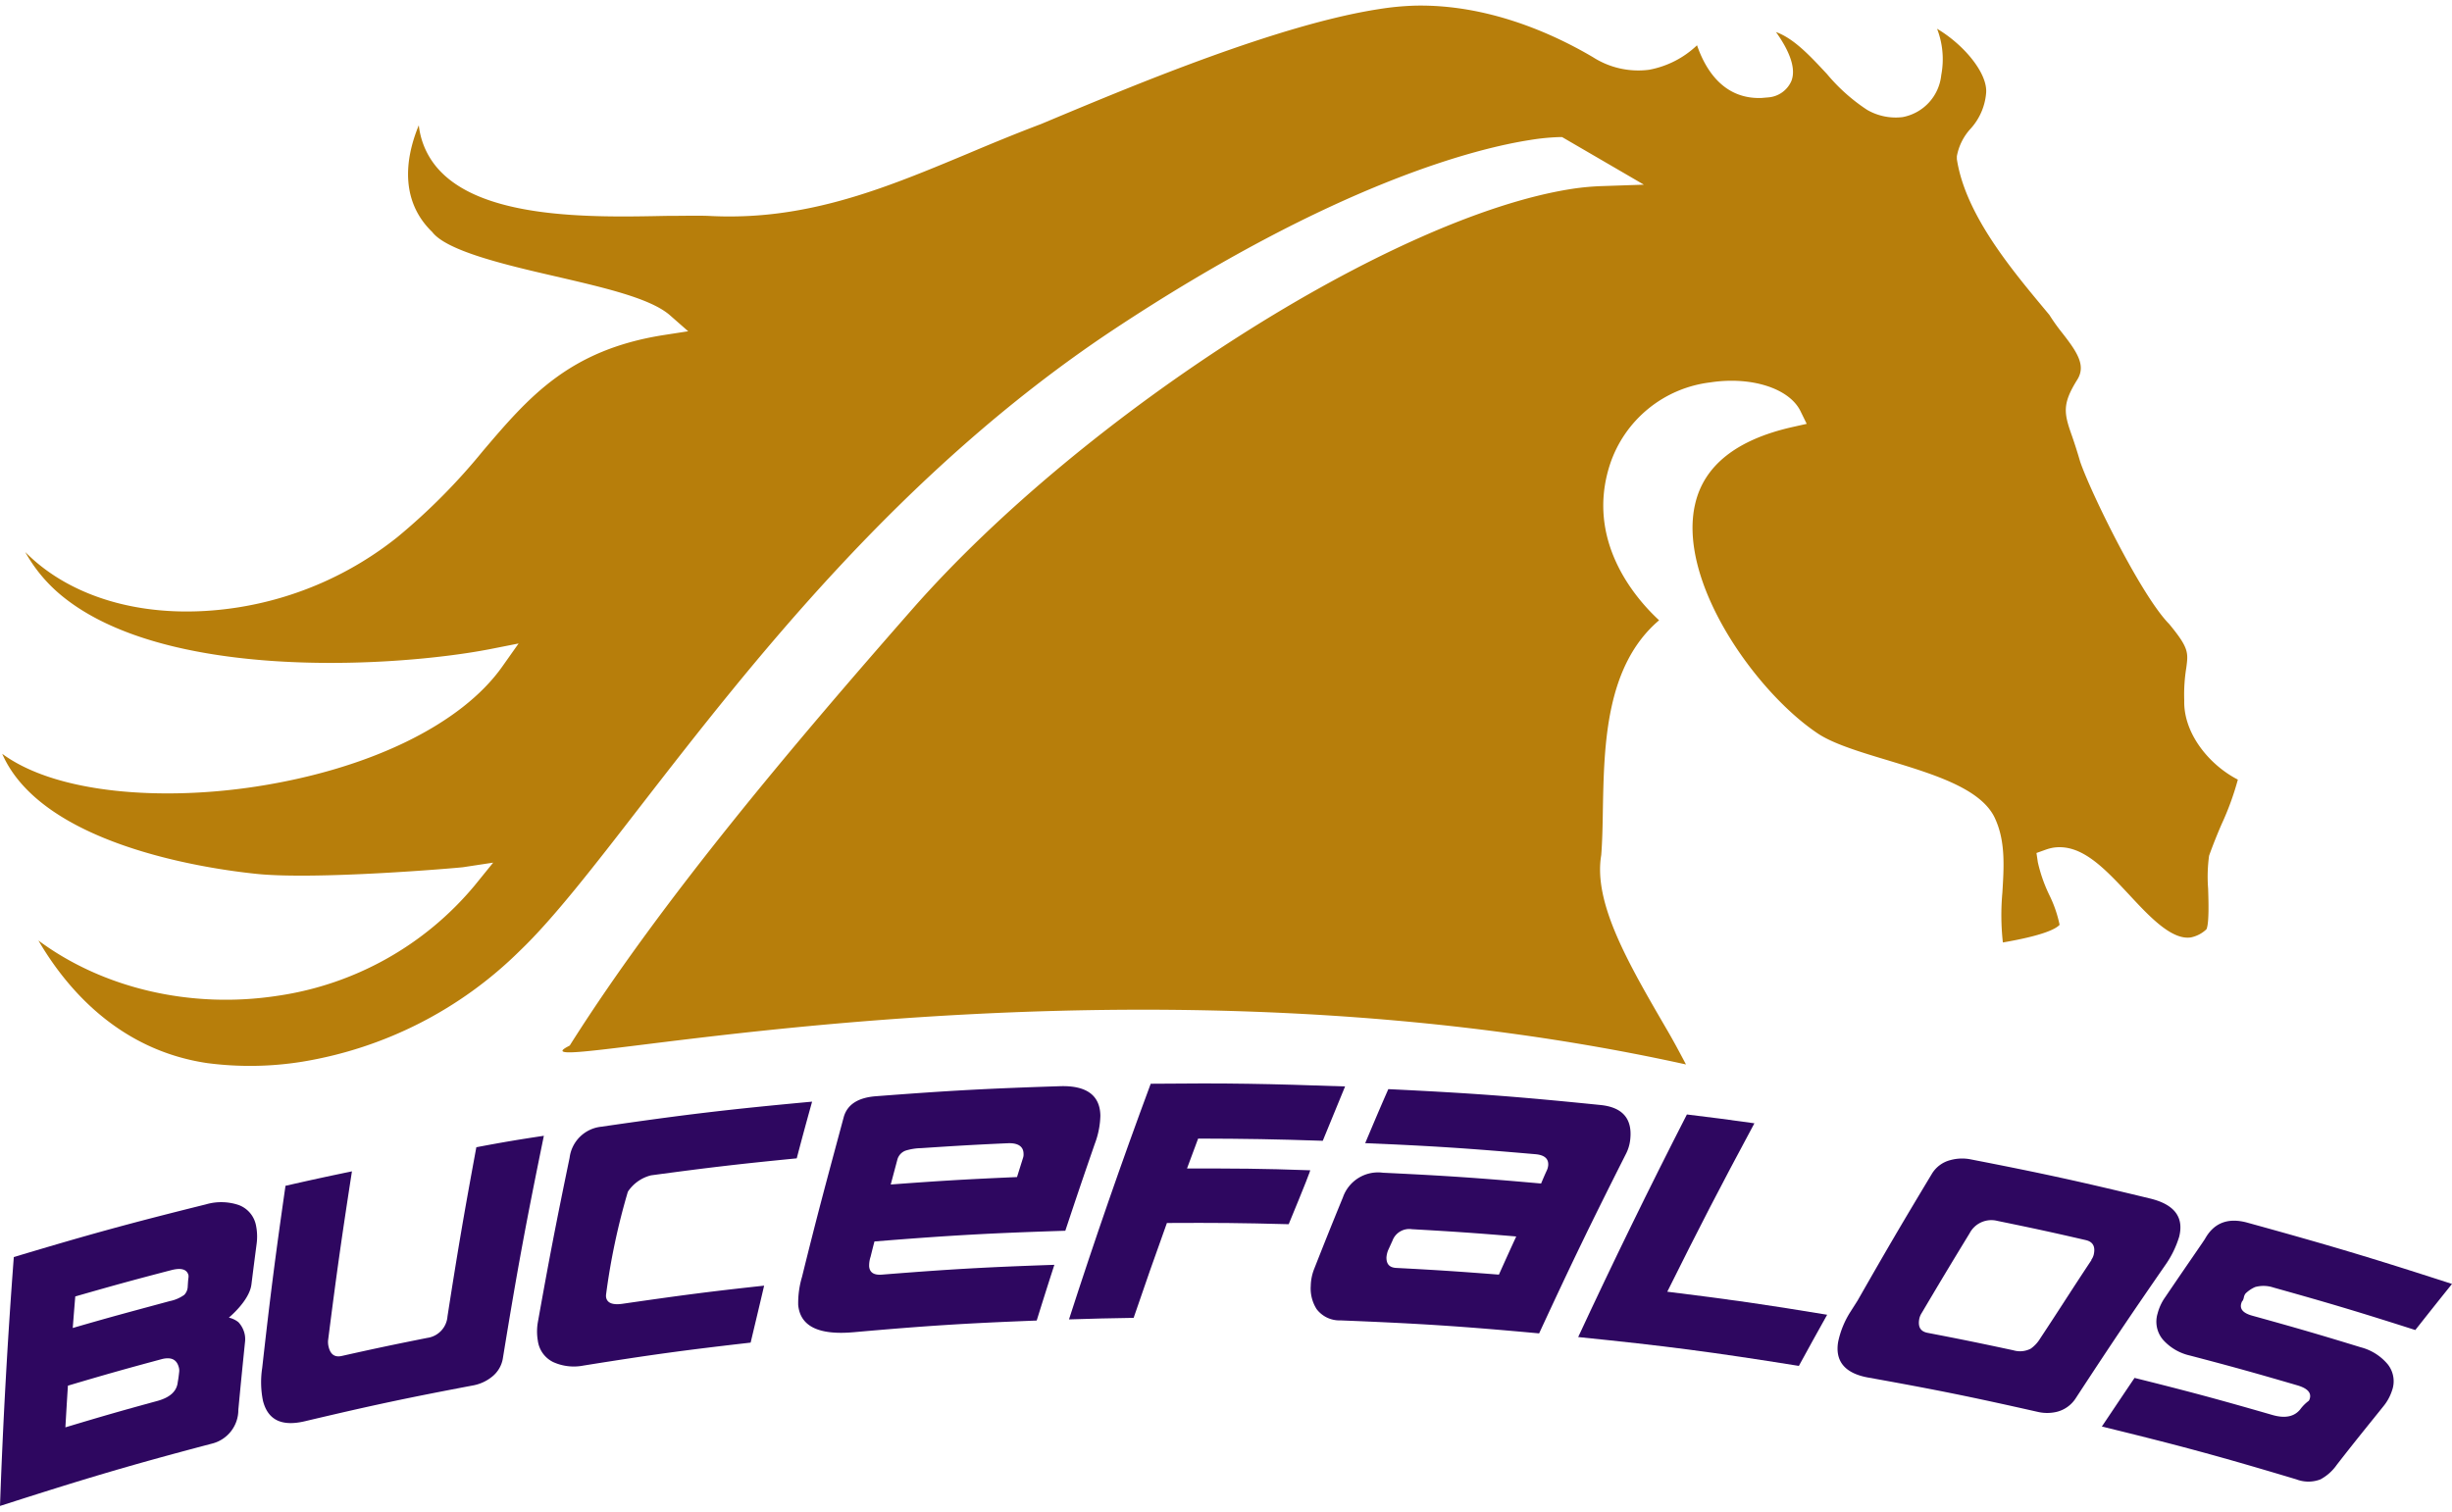 <svg id="Capa_1" data-name="Capa 1" xmlns="http://www.w3.org/2000/svg" viewBox="0 0 300 185"><defs><style>.cls-1{fill:#2e0760;}.cls-2{fill:#b77e0b;}</style></defs><title>bucefalos_logo</title><path class="cls-1" d="M31.4,152.2c-.26,2-.39,3-.64,5S28,161.25,28,161.25a2.94,2.94,0,0,1,1.17.56,3.12,3.12,0,0,1,.75,1.4,2.9,2.9,0,0,1,.06,1c-.34,3.34-.51,5-.82,8.33a4.25,4.25,0,0,1-3.26,4.14C15.47,179.43,10.29,181,0,184.3Q.54,169,1.69,153.84c9.36-2.81,14.07-4.1,23.51-6.45a6.69,6.69,0,0,1,4,.08,3.33,3.33,0,0,1,2.12,2.5A6.73,6.73,0,0,1,31.4,152.2Zm-9.47,15.62a1.49,1.49,0,0,0-.06-.51c-.25-.92-.9-1.25-2-1-4.64,1.25-6.95,1.9-11.56,3.27-.13,2-.19,3.06-.31,5.1,4.49-1.35,6.74-2,11.25-3.23,1.56-.43,2.39-1.19,2.5-2.32C21.84,168.63,21.87,168.37,21.93,167.82Zm1.13-11.47a1.43,1.43,0,0,0,0-.29c-.19-.73-.9-.94-2.14-.61-4.69,1.22-7,1.86-11.71,3.21-.13,1.54-.19,2.32-.31,3.86,4.74-1.38,7.11-2,11.87-3.29a4.59,4.59,0,0,0,1.77-.76,1.53,1.53,0,0,0,.43-1.07C23,157,23,156.77,23.06,156.35Z"/><path class="cls-1" d="M66.54,139c-2.22,10.85-3.23,16.28-5,27.14a3.62,3.62,0,0,1-1.41,2.4,5.13,5.13,0,0,1-2.2,1c-8.29,1.57-12.42,2.45-20.66,4.4-2.82.66-4.51-.17-5.1-2.53a11.49,11.49,0,0,1-.09-4c1-8.91,1.57-13.37,2.85-22.29,3.25-.74,4.87-1.09,8.13-1.77-1.28,8.28-1.87,12.42-2.92,20.69a2.47,2.47,0,0,0,.06.76c.22.95.74,1.33,1.59,1.15,4.19-.94,6.29-1.38,10.5-2.22a2.87,2.87,0,0,0,2.46-2.63c1.29-8.28,2-12.42,3.53-20.7C61.56,139.78,63.21,139.5,66.54,139Z"/><path class="cls-1" d="M91.84,164.31c-8.2.94-12.29,1.5-20.46,2.81a6.11,6.11,0,0,1-3.7-.43,3.4,3.4,0,0,1-1.88-2.64,6.55,6.55,0,0,1,0-2.2c1.44-8.06,2.22-12.09,3.89-20.16a4.36,4.36,0,0,1,3.87-3.8c10.29-1.5,15.46-2.11,25.8-3.07-.77,2.77-1.15,4.16-1.88,6.94-7.14.7-10.71,1.12-17.83,2.08a4.79,4.79,0,0,0-2.83,2,81.63,81.63,0,0,0-2.67,12.6,1.43,1.43,0,0,0,0,.29c.11.73.78,1,2,.83,6.93-1,10.39-1.47,17.34-2.22C92.84,160.13,92.5,161.52,91.84,164.31Z"/><path class="cls-1" d="M133.94,140c-1.47,4.25-2.19,6.37-3.6,10.62-9.35.3-14,.56-23.35,1.31-.2.75-.29,1.13-.48,1.89a3.42,3.42,0,0,0-.17,1.17c.07.75.59,1.08,1.57,1,8.42-.67,12.64-.91,21.09-1.2-.88,2.73-1.31,4.09-2.16,6.82-9,.35-13.46.64-22.42,1.43-4.24.37-6.5-.71-6.76-3.32a11.22,11.22,0,0,1,.47-3.47c1.93-7.83,3-11.73,5.1-19.54.43-1.53,1.74-2.38,3.91-2.55,9-.69,13.53-.94,22.56-1.23,3.23-.1,4.88,1.11,4.93,3.59A10.4,10.4,0,0,1,133.94,140Zm-8.77,1.69a1.22,1.22,0,0,0,.06-.47c0-.92-.68-1.36-1.92-1.31-4.24.19-6.37.32-10.61.6a6.88,6.88,0,0,0-1.92.31,1.63,1.63,0,0,0-1,1.14l-.8,3c6.18-.46,9.26-.64,15.45-.91Z"/><path class="cls-1" d="M160.28,143.22c.18-.24-.71,2-2.61,6.6-6-.16-8.94-.18-14.9-.15-1.67,4.64-2.49,7-4.07,11.61-3.17.05-4.75.09-7.91.19q4.68-14.52,10-28.84c9.52-.1,14.27,0,23.78.33-1.1,2.66-1.65,4-2.73,6.65-6.1-.2-9.15-.25-15.25-.27-.55,1.47-.82,2.19-1.36,3.66C151.22,143,154.24,143,160.28,143.22Z"/><path class="cls-1" d="M198.91,141.26c-4.4,8.72-6.52,13.11-10.6,21.92-9.71-.89-14.57-1.2-24.3-1.59a3.5,3.5,0,0,1-2.93-1.39,4.7,4.7,0,0,1-.71-2.83,6,6,0,0,1,.43-2.11c1.38-3.5,2.08-5.25,3.51-8.74a4.55,4.55,0,0,1,4.9-3c7.74.37,11.61.63,19.34,1.32.28-.65.42-1,.71-1.62a1.93,1.93,0,0,0,.16-.59c.07-.82-.45-1.29-1.59-1.38-8.31-.72-12.47-1-20.8-1.35,1.12-2.65,1.68-4,2.83-6.61,10.39.5,15.58.89,25.95,1.94,2.71.27,3.92,1.68,3.65,4.2A5,5,0,0,1,198.91,141.26Zm-13.4,10.06c-5.1-.43-7.66-.6-12.76-.89a2.19,2.19,0,0,0-2.38,1.4l-.55,1.21a3,3,0,0,0-.19.86c0,.8.36,1.22,1.19,1.27,5,.26,7.54.43,12.57.82C184.23,154.12,184.65,153.19,185.51,151.32Z"/><path class="cls-1" d="M223.55,160.9c-1.4,2.5-2.09,3.76-3.46,6.26-10.77-1.72-16.18-2.43-27-3.53q6.39-13.75,13.3-27.24c3.3.4,5,.62,8.26,1.08-4.4,8.2-6.53,12.32-10.66,20.61C211.83,159.05,215.74,159.61,223.55,160.9Z"/><path class="cls-1" d="M264.86,154.91c-4.46,6.45-6.64,9.7-10.91,16.23a3.86,3.86,0,0,1-2.3,1.64,5.08,5.08,0,0,1-2.36,0c-8.25-1.86-12.39-2.7-20.7-4.19-2.86-.51-4.1-2-3.69-4.39a11,11,0,0,1,1.48-3.63l.88-1.38c3.55-6.22,5.36-9.32,9.07-15.48a3.7,3.7,0,0,1,2.28-1.73,5.41,5.41,0,0,1,2.53-.09c8.79,1.71,13.17,2.67,21.9,4.78,3,.72,4.18,2.29,3.58,4.68A12.17,12.17,0,0,1,264.86,154.91Zm-9-.72a1.81,1.81,0,0,0,.31-.66c.22-1-.11-1.57-1-1.77-4.32-1-6.48-1.46-10.81-2.35a3,3,0,0,0-3.38,1.52c-2.38,3.9-3.55,5.85-5.87,9.77a2.09,2.09,0,0,0-.29.71c-.18,1,.16,1.53,1,1.7,4.21.81,6.31,1.24,10.51,2.14a2.86,2.86,0,0,0,2.13-.2,4.14,4.14,0,0,0,1.15-1.24C252.13,160,253.37,158,255.9,154.19Z"/><path class="cls-1" d="M300,157.13c-1.81,2.25-2.7,3.38-4.49,5.64-6.91-2.21-10.38-3.25-17.35-5.2a3.86,3.86,0,0,0-2.25-.06,4,4,0,0,0-1.16.78,1.11,1.11,0,0,0-.22.5,1.6,1.6,0,0,1-.14.4c-.06,0-.15.22-.18.35-.19.69.27,1.18,1.37,1.48,5.31,1.47,8,2.25,13.25,3.86a6.39,6.39,0,0,1,3.32,2.1,3.34,3.34,0,0,1,.5,3.23,5.91,5.91,0,0,1-1.09,1.95c-1.29,1.62-3.25,4-5.66,7.11a5.75,5.75,0,0,1-2,1.78,4.1,4.1,0,0,1-2.93,0c-9.47-2.84-14.23-4.13-23.81-6.47,1.6-2.38,2.39-3.57,4-5.95,6.78,1.69,10.16,2.6,16.88,4.54q2.3.66,3.39-.69a5,5,0,0,1,1.05-1.05,1,1,0,0,0,.12-.27c.21-.72-.29-1.26-1.52-1.62-5.23-1.53-7.85-2.26-13.11-3.64a6.26,6.26,0,0,1-3.31-1.92,3.41,3.41,0,0,1-.68-3.23,6.05,6.05,0,0,1,.93-2c3.14-4.63,4.81-7,4.9-7.19,1.08-1.9,2.77-2.56,5.08-1.95C285,152.4,290,153.89,300,157.13Z"/><path class="cls-2" d="M57.22,79.91c1-.15,1.89-.31,2.69-.46l3.54-.7-2,2.83c-5,7.07-16.24,12.55-30.13,14.68C20,98,7,97.2.27,92.25c4.81,11,24.43,14,31.06,14.69,7.25.77,24.44-.7,25.32-.81l3.69-.56-2.27,2.8a38.56,38.56,0,0,1-24.14,13.5c-10.73,1.64-21.46-1-29.23-6.77,3.39,5.81,9.8,13.39,20.63,15A40.17,40.17,0,0,0,37,129.93a49.12,49.12,0,0,0,26.61-13.58c4.11-3.93,9.06-10.33,14.79-17.74C91.76,81.38,110.05,57.79,136,40.5,163.47,22.28,181,18.09,187.22,17.13a27.22,27.22,0,0,1,3.48-.35h.43l10,5.82-5,.17a31,31,0,0,0-3.77.34c-21.9,3.36-59.68,27.44-80.81,51.52-14.27,16.27-30.4,35.28-41.64,53l-.2.32-.35.19c-7.51,4.17,64.92-13.77,136.92,2.13-.76-1.44-1.52-2.87-2.37-4.32-4.6-7.92-9-15.41-8-21.3.13-1.66.17-3.56.2-5.57.15-7.9.33-17.6,6.88-23.17-2.89-2.67-9.06-9.76-6-19.11a14.78,14.78,0,0,1,12.25-10c5-.77,9.68.71,11.05,3.52l.76,1.55-1.83.41c-6.75,1.54-10.74,4.69-11.82,9.4-2.2,9.46,7.4,23,15,28.08,1.9,1.28,5.29,2.3,8.59,3.29,5.71,1.74,11.63,3.52,13.18,7.29,1.22,2.77,1,5.89.82,8.89a30.39,30.39,0,0,0,.06,6.11c5-.86,6.49-1.67,6.94-2.16a15.12,15.12,0,0,0-1.26-3.65,18.54,18.54,0,0,1-1.4-4l-.17-1.14,1.17-.42a5.71,5.71,0,0,1,.88-.23c3.44-.52,6.24,2.5,9.23,5.69,2.46,2.65,5.24,5.66,7.62,5.29a3.87,3.87,0,0,0,1.9-1c.34-.76.25-3.48.2-5a18.88,18.88,0,0,1,.12-4c.5-1.39,1-2.63,1.52-3.83a34.63,34.63,0,0,0,2-5.48c-3.47-1.78-6.66-5.62-6.56-9.68a20.53,20.53,0,0,1,.25-4c.25-1.87.32-2.44-2.1-5.37-3.43-3.48-9.6-16.11-10.88-19.85-.39-1.34-.72-2.34-1-3.15-1-2.8-1.22-3.91.64-6.89,1.1-1.75,0-3.4-2-5.93a23.69,23.69,0,0,1-1.41-2l-.69-.83c-4.06-4.88-9.61-11.55-10.63-18.24l0-.17v-.18a6.79,6.79,0,0,1,1.71-3.4A7.4,7.4,0,0,0,243,11.39c.21-2.41-2.71-5.92-6-7.87a10.34,10.34,0,0,1,.51,5.67,5.83,5.83,0,0,1-4.72,5.14,7,7,0,0,1-4.34-.88,22.41,22.41,0,0,1-4.93-4.4c-2-2.14-4-4.33-6.23-5.13,1.33,1.86,2.58,4.25,1.88,6a3.36,3.36,0,0,1-2.84,2l-.81.07c-4.75.17-6.92-3.63-7.89-6.45a11.53,11.53,0,0,1-5.88,3A10.29,10.29,0,0,1,194.9,7c-5.08-3-13-6.49-21.74-6.31a34,34,0,0,0-4.48.43C156.52,3,139,10.33,129.54,14.27l-2.17.91c-3.12,1.18-6.14,2.43-9,3.64-7.3,3.05-14.19,5.92-21.9,7.11a47,47,0,0,1-9.81.49c-1.39-.05-3.17,0-5.16,0-9.16.19-23,.47-28.26-6.19a9.6,9.6,0,0,1-2-4.9c-1.88,4.54-2.08,9.47,1.65,13.07,1.77,2.31,8.88,4,15.16,5.44,5.9,1.37,11.49,2.66,13.87,4.7l2.28,2-3.1.48c-11.48,1.84-16.38,7.54-22,14.15a75.64,75.64,0,0,1-10.5,10.58,41.64,41.64,0,0,1-19.65,8.61c-10.66,1.63-20.12-1-25.86-6.8a18.61,18.61,0,0,0,4.74,5.57C19.76,82.62,44.49,81.85,57.22,79.91Z"/></svg>